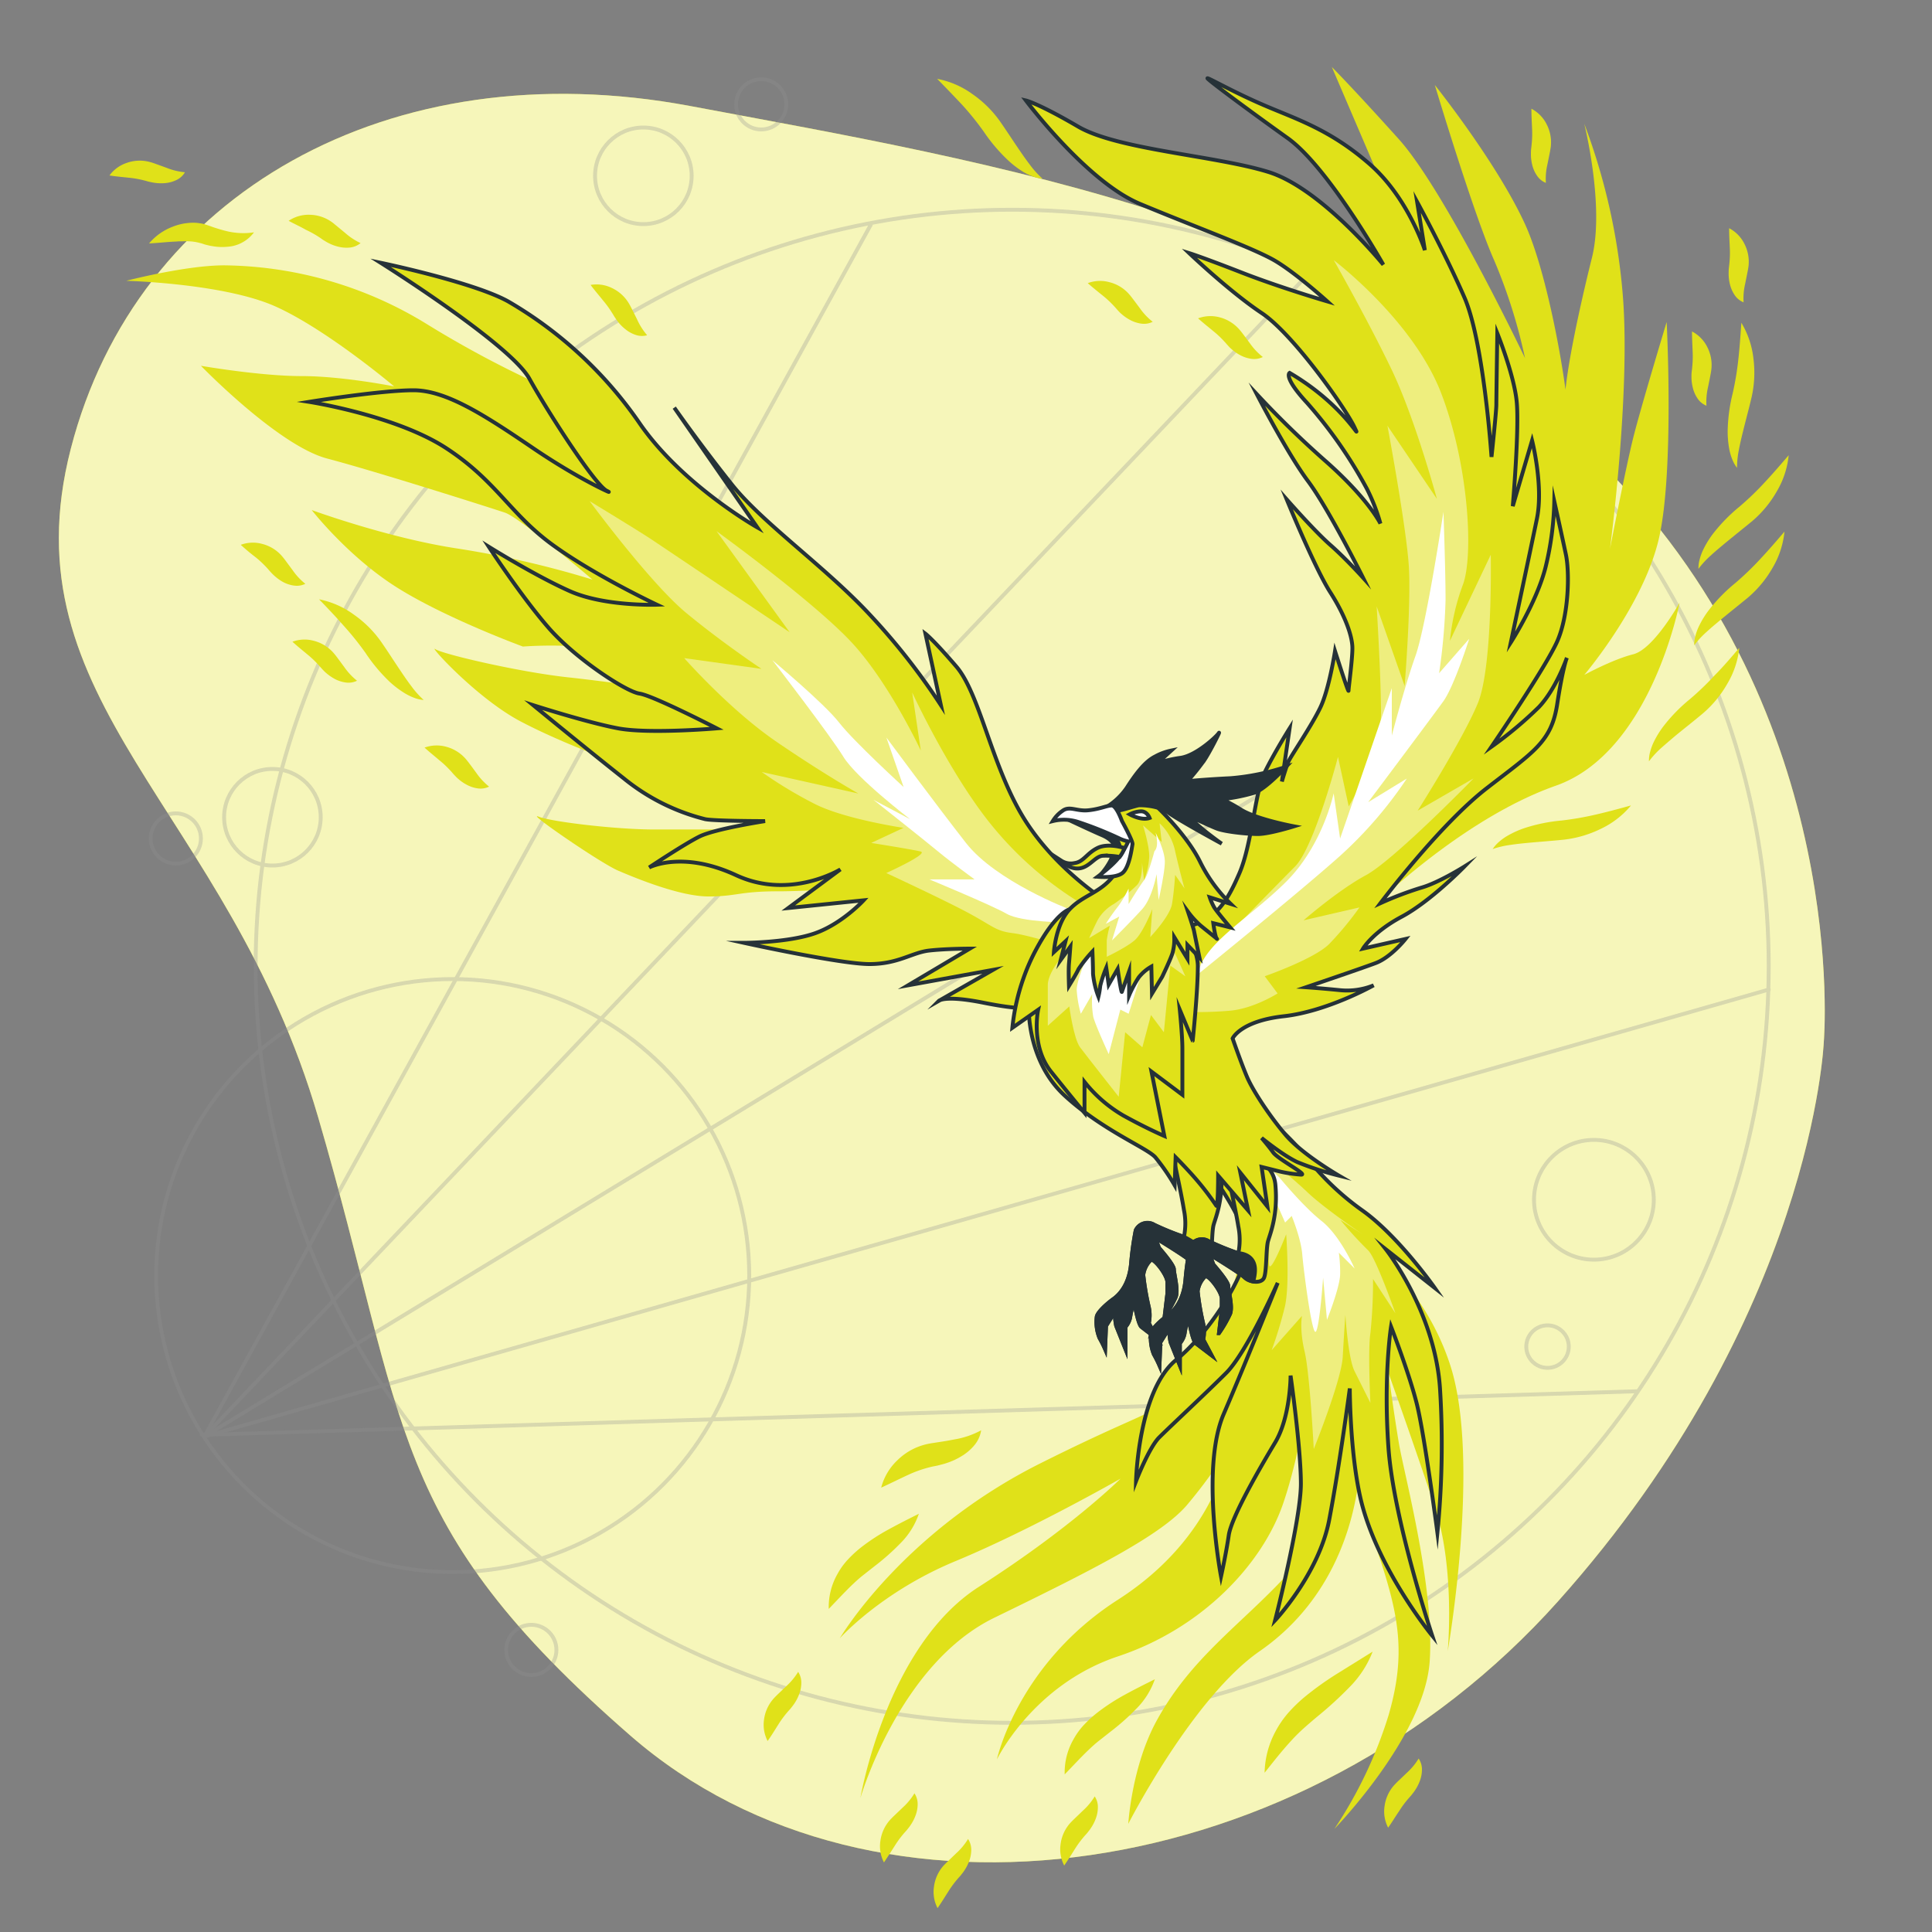 <svg xmlns="http://www.w3.org/2000/svg" viewBox="0 0 500 500"><rect x="0" y="0" width="500" height="500" fill="#808080" stroke="none"/><g id="freepik--background-simple--inject-20"><path d="M472,269.62s7.21-84-56.07-148.1S256.33,42,178.57,27.43,35.35,50.11,18.33,116.11s40.56,92.79,64,173,17.6,105,80.81,160.06,174.19,39,240.11-34.79S472,269.62,472,269.62Z" style="fill:#E0E119"></path><path d="M472,269.62s7.21-84-56.07-148.1S256.33,42,178.57,27.43,35.35,50.11,18.33,116.11s40.56,92.79,64,173,17.6,105,80.81,160.06,174.19,39,240.11-34.79S472,269.62,472,269.62Z" style="fill:#fff;opacity:0.7"></path></g><g id="freepik--Graphics--inject-20"><g style="opacity:0.3"><circle cx="261.95" cy="250.07" r="195.79" style="fill:none;stroke:#8f8f8f;stroke-linecap:round;stroke-linejoin:round"></circle><circle cx="117.16" cy="330.12" r="76.74" style="fill:none;stroke:#8f8f8f;stroke-linecap:round;stroke-linejoin:round"></circle><line x1="52.87" y1="371.78" x2="225.35" y2="58.18" style="fill:none;stroke:#8f8f8f;stroke-linecap:round;stroke-linejoin:round"></line><line x1="52.87" y1="371.78" x2="342.9" y2="66.38" style="fill:none;stroke:#8f8f8f;stroke-linecap:round;stroke-linejoin:round"></line><line x1="52.87" y1="371.78" x2="425.64" y2="145.02" style="fill:none;stroke:#8f8f8f;stroke-linecap:round;stroke-linejoin:round"></line><line x1="52.87" y1="371.78" x2="457.74" y2="256.1" style="fill:none;stroke:#8f8f8f;stroke-linecap:round;stroke-linejoin:round"></line><line x1="52.24" y1="371.34" x2="423.59" y2="360.06" style="fill:none;stroke:#8f8f8f;stroke-linecap:round;stroke-linejoin:round"></line><circle cx="412.5" cy="310.5" r="15.5" style="fill:none;stroke:#8f8f8f;stroke-linecap:round;stroke-linejoin:round"></circle><circle cx="400.5" cy="348.5" r="5.5" style="fill:none;stroke:#8f8f8f;stroke-linecap:round;stroke-linejoin:round"></circle><circle cx="166.5" cy="45.5" r="12.5" style="fill:none;stroke:#8f8f8f;stroke-linecap:round;stroke-linejoin:round"></circle><circle cx="70.5" cy="211.5" r="12.5" style="fill:none;stroke:#8f8f8f;stroke-linecap:round;stroke-linejoin:round"></circle><circle cx="197" cy="27" r="6.5" style="fill:none;stroke:#8f8f8f;stroke-linecap:round;stroke-linejoin:round"></circle><circle cx="137.5" cy="427" r="6.5" style="fill:none;stroke:#8f8f8f;stroke-linecap:round;stroke-linejoin:round"></circle><circle cx="45.5" cy="217" r="6.5" style="fill:none;stroke:#8f8f8f;stroke-linecap:round;stroke-linejoin:round"></circle></g></g><g id="freepik--Phoenix--inject-20"><path d="M322,299.33s2.19,36.55-11.24,52.94-5.43,8.4-41.43,26.4-52,45.33-52,45.33,10.67-12,30-20S290,382.67,290,382.67s-12.67,12.66-36.67,28-30.66,54.66-30.66,54.66,10-34.66,34.66-46.66,43.34-21.34,50-29.34A130.58,130.58,0,0,0,318,374.67s-2.67,22.66-28.67,39.33S258,455.33,258,455.33s9.33-19.33,31.33-26.66,37.34-24,42.67-39.34,8-38,8-38,7,41.24-7.33,56.67c-11.75,12.63-24.48,21.11-33.34,37.33C292.86,457.18,292,472,292,472s16.67-32.67,34-44.67,24.67-30.66,26-48,2.67-32.66,2.67-32.66-3.34,39.33,2,55.33,7.33,26,2.66,42a112.84,112.84,0,0,1-14,29.33s23.34-24,24.67-43.33-6.67-48.67-8-56.67-2.67-18-2.67-18S366,374,371.33,390s3.34,37.33,3.34,37.33,8.66-49.33.66-74-28.16-36.58-36-43.33A72.56,72.56,0,0,0,322,299.33Z" style="fill:#E0E119"></path><path d="M354.67,235.33s23.33-23.33,48-32,32-47.33,32-47.33-6.67,12-12,13.33S410,174.67,410,174.67s15.33-18,19.33-35.34,2-56,2-56-6.66,22-8.66,30-6,28.67-6,28.67S422,102,420,76.67A162.7,162.7,0,0,0,410,32s5.33,21.33,2,34.67S403.33,104,405.33,108,402,74,394.67,58s-23.34-36-23.34-36,10,33.33,15.34,45.33a138.76,138.76,0,0,1,8,25.34S374,49.33,362,36s-17.33-18.67-17.33-18.67l12,28-10-9.33s14.66,19.33,22,41.33,9.33,34.67-1.34,70S333.33,228,330,236.67a99.62,99.62,0,0,0-4.67,16Z" style="fill:#E0E119"></path><path d="M153.33,105.33A269.41,269.41,0,0,1,110.67,84,102,102,0,0,0,58,68.67c-10,0-25.33,4-25.33,4s25.33.66,38.66,6.66S102,100,102,100s-13.33-2.67-24-2.67-26-2.66-26-2.66,20,20.66,32.67,24,42,12.66,46,14S153.33,150,153.33,150a249.28,249.28,0,0,0-34.66-8c-18-2.67-38-10-38-10s9.33,12,22,20,32.66,15.33,32.66,15.33,23.34-2,38.67,5.34,18,8.66,18,8.66-32-4.66-44.67-6-32.66-6-34.66-7.33,10.66,12.67,22,18.67,33.33,14.66,42,14.66S210,214.67,210,214.67H169.33c-10,0-26.66-2-30-3.34s16,12,20.67,14S176,232,183.33,232s8-1.33,18-1.33,17.34-1.34,26,1.33a97.6,97.6,0,0,1,16,6.67s-7.33-15.34-26.66-45.34-36.67-54.66-43.34-58S153.33,105.33,153.33,105.33Z" style="fill:#E0E119"></path><path d="M228.05,385a14.94,14.94,0,0,1,4.23-7.12,15.83,15.83,0,0,1,7.63-4.15c.82-.18,1.34-.25,1.93-.34l1.75-.27c1.16-.17,2.29-.38,3.42-.6a22.06,22.06,0,0,0,6.91-2.36,7.87,7.87,0,0,1-1.79,3.91,13.09,13.09,0,0,1-3.32,2.81,18,18,0,0,1-3.84,1.76c-.66.23-1.32.38-2,.56s-1.4.28-1.83.39a31.18,31.18,0,0,0-6.18,2.14C232.82,382.71,230.61,383.83,228.05,385Z" style="fill:#E0E119"></path><path d="M198.66,450.57a9.13,9.13,0,0,1-.93-5.54,10.08,10.08,0,0,1,2.42-5.37c.39-.44.62-.66.9-.94l.81-.78,1.61-1.54a16.85,16.85,0,0,0,3.09-3.72,5,5,0,0,1,.82,2.84,8.31,8.31,0,0,1-.55,2.91,11.43,11.43,0,0,1-1.31,2.53c-.26.39-.55.74-.83,1.1s-.65.72-.8.92a25.41,25.41,0,0,0-2.45,3.31C200.62,447.57,199.78,449,198.66,450.57Z" style="fill:#E0E119"></path><path d="M109.87,193.48a9.21,9.21,0,0,1,5.61-.22,10.12,10.12,0,0,1,5,3.09c.38.44.57.7.81,1l.68.9,1.32,1.8a16.81,16.81,0,0,0,3.29,3.53,5,5,0,0,1-2.92.46,8.5,8.5,0,0,1-2.82-.92,11.12,11.12,0,0,1-2.33-1.62c-.36-.31-.67-.65-1-1s-.63-.73-.81-.91a25.54,25.54,0,0,0-3-2.84C112.6,195.8,111.32,194.79,109.87,193.48Z" style="fill:#E0E119"></path><path d="M75.68,166.08a9.06,9.06,0,0,1,5.61-.22,10.14,10.14,0,0,1,5,3.08c.39.45.58.7.81,1l.68.91,1.32,1.79a16.66,16.66,0,0,0,3.3,3.53,5,5,0,0,1-2.93.46,8.56,8.56,0,0,1-2.82-.91,12.14,12.14,0,0,1-2.33-1.63c-.36-.3-.66-.64-1-1s-.63-.73-.8-.9a26.58,26.58,0,0,0-3-2.85C78.4,168.4,77.12,167.39,75.68,166.08Z" style="fill:#E0E119"></path><path d="M74.7,57.15a9.18,9.18,0,0,1,5.39-1.57,10.09,10.09,0,0,1,5.63,1.78c.48.33.72.54,1,.78l.87.71,1.72,1.42a16.89,16.89,0,0,0,4,2.64,5.07,5.07,0,0,1-2.73,1.15,8.57,8.57,0,0,1-3-.21,11.17,11.17,0,0,1-2.66-1c-.42-.21-.8-.46-1.2-.7s-.78-.56-1-.69a27.17,27.17,0,0,0-3.58-2C77.91,58.74,76.42,58.07,74.7,57.15Z" style="fill:#E0E119"></path><path d="M152.84,73.74a9,9,0,0,1,5.55.81,10.06,10.06,0,0,1,4.38,4c.3.5.44.79.62,1.14l.5,1,1,2a16.81,16.81,0,0,0,2.59,4.07,5,5,0,0,1-2.95-.08,8.26,8.26,0,0,1-2.61-1.42,11.24,11.24,0,0,1-2-2c-.29-.36-.53-.75-.8-1.13s-.48-.84-.62-1a26,26,0,0,0-2.41-3.34C155.09,76.52,154,75.29,152.84,73.74Z" style="fill:#E0E119"></path><path d="M28.33,45.41a9.1,9.1,0,0,1,4.55-3.28,10,10,0,0,1,5.89-.21c.57.15.87.26,1.24.39l1.06.38,2.1.76a16.54,16.54,0,0,0,4.69,1.13,5,5,0,0,1-2.18,2,8.34,8.34,0,0,1-2.85.8A11.77,11.77,0,0,1,40,47.31c-.46-.06-.91-.17-1.36-.26s-.92-.27-1.17-.31A25.17,25.17,0,0,0,33.4,46C31.88,45.84,30.26,45.7,28.33,45.41Z" style="fill:#E0E119"></path><path d="M38.58,63a14.87,14.87,0,0,1,6.17-4.35,14.2,14.2,0,0,1,3.84-.93,12.92,12.92,0,0,1,2.07-.06,10.06,10.06,0,0,1,1.07.13,6.92,6.92,0,0,1,1.07.2l1,.32.76.26q.75.29,1.5.51c1,.33,2,.6,3,.83a18.49,18.49,0,0,0,6.67.22A9.26,9.26,0,0,1,59,63.85a14.62,14.62,0,0,1-4-.14c-.65-.09-1.27-.26-1.9-.41L52.21,63l-.65-.16a12.12,12.12,0,0,0-2.79-.39c-.5-.06-1,0-1.54,0s-1.06,0-1.61.06C43.43,62.59,41.14,62.87,38.58,63Z" style="fill:#E0E119"></path><path d="M62.31,141a9.06,9.06,0,0,1,5.61-.22,10,10,0,0,1,5,3.08c.38.44.57.7.81,1l.67.91,1.33,1.79a16.34,16.34,0,0,0,3.29,3.53,5,5,0,0,1-2.92.46,8.41,8.41,0,0,1-2.82-.91A11.91,11.91,0,0,1,71,149c-.35-.3-.66-.64-1-1s-.62-.73-.8-.91a27.32,27.32,0,0,0-3-2.84C65,143.34,63.76,142.33,62.31,141Z" style="fill:#E0E119"></path><path d="M82.57,155.1a22.73,22.73,0,0,1,9.06,4,28.82,28.82,0,0,1,7.07,7.08c1.81,2.62,3.42,5.17,5.15,7.71.85,1.27,1.72,2.53,2.65,3.75a23.34,23.34,0,0,0,3.15,3.51,8.51,8.51,0,0,1-2.47-.56,13.78,13.78,0,0,1-2.29-1.1,24.85,24.85,0,0,1-4-3A43.42,43.42,0,0,1,94.61,169,76,76,0,0,0,89,162C87,159.71,84.88,157.48,82.57,155.1Z" style="fill:#E0E119"></path><path d="M437.89,85.78a9.09,9.09,0,0,1,3.93,4,10.06,10.06,0,0,1,1.08,5.79c-.07.58-.13.9-.2,1.28L442.48,98l-.44,2.18a16.64,16.64,0,0,0-.41,4.82,5,5,0,0,1-2.3-1.87,8.19,8.19,0,0,1-1.21-2.7,11.44,11.44,0,0,1-.37-2.82c0-.47,0-.92.06-1.38s.12-1,.13-1.21a25.86,25.86,0,0,0,.11-4.11C438,89.36,437.89,87.73,437.89,85.78Z" style="fill:#E0E119"></path><path d="M447.5,59.06a9.12,9.12,0,0,1,3.93,4,10.16,10.16,0,0,1,1.09,5.8c-.08.58-.14.89-.21,1.27l-.22,1.11-.44,2.19a16.53,16.53,0,0,0-.41,4.81,5,5,0,0,1-2.3-1.86,8.49,8.49,0,0,1-1.21-2.7,11.56,11.56,0,0,1-.36-2.83c0-.46,0-.92.05-1.38s.12-1,.13-1.2a26,26,0,0,0,.12-4.12C447.61,62.64,447.5,61,447.5,59.06Z" style="fill:#E0E119"></path><path d="M396.33,28.14a9.12,9.12,0,0,1,3.93,4,10.2,10.2,0,0,1,1.09,5.8c-.08.58-.14.89-.21,1.28l-.22,1.11-.44,2.18a16.6,16.6,0,0,0-.41,4.82,5,5,0,0,1-2.3-1.87,8.19,8.19,0,0,1-1.21-2.7A11.42,11.42,0,0,1,396.2,40c0-.47,0-.92.05-1.38s.12-1,.13-1.21a25.82,25.82,0,0,0,.12-4.11C396.44,31.72,396.33,30.09,396.33,28.14Z" style="fill:#E0E119"></path><path d="M450.66,83.53a22.8,22.8,0,0,1,3.14,9.37,28.82,28.82,0,0,1-.51,10c-.73,3.1-1.53,6-2.26,9-.37,1.49-.72,3-1,4.47a23.76,23.76,0,0,0-.49,4.7,8.55,8.55,0,0,1-1.24-2.21,13.86,13.86,0,0,1-.73-2.43,24.87,24.87,0,0,1-.45-5,43.59,43.59,0,0,1,1.3-9.64A76.34,76.34,0,0,0,449.88,93C450.22,89.92,450.44,86.83,450.66,83.53Z" style="fill:#E0E119"></path><path d="M310.06,82.39a9.14,9.14,0,0,1,5.61-.26,10.13,10.13,0,0,1,5,3.06c.39.44.58.69.82,1l.68.9,1.33,1.79a16.49,16.49,0,0,0,3.32,3.51,5,5,0,0,1-2.92.48,8.53,8.53,0,0,1-2.83-.9,11.42,11.42,0,0,1-2.34-1.61c-.36-.3-.67-.64-1-1s-.63-.73-.81-.91a25.77,25.77,0,0,0-3-2.82C312.8,84.69,311.51,83.69,310.06,82.39Z" style="fill:#E0E119"></path><path d="M281.51,73.28a9.06,9.06,0,0,1,5.61-.25,10,10,0,0,1,5,3c.39.44.58.69.82,1l.68.9L295,79.77a16.49,16.49,0,0,0,3.32,3.51,5,5,0,0,1-2.92.48,8.53,8.53,0,0,1-2.83-.9,11.42,11.42,0,0,1-2.34-1.61c-.36-.3-.67-.64-1-1s-.63-.73-.81-.91a26.65,26.65,0,0,0-3-2.82C284.25,75.58,283,74.58,281.51,73.28Z" style="fill:#E0E119"></path><path d="M242.54,20.41a22.65,22.65,0,0,1,9.08,3.91,28.85,28.85,0,0,1,7.12,7c1.82,2.61,3.45,5.14,5.19,7.68.86,1.26,1.74,2.51,2.67,3.72a23.44,23.44,0,0,0,3.17,3.49,8.17,8.17,0,0,1-2.47-.54,13.78,13.78,0,0,1-2.3-1.08,24.25,24.25,0,0,1-4-3,43.49,43.49,0,0,1-6.32-7.4,74.53,74.53,0,0,0-5.62-7C247,25,244.86,22.77,242.54,20.41Z" style="fill:#E0E119"></path><path d="M462.91,117.81a22.67,22.67,0,0,1-3.09,9.38,28.81,28.81,0,0,1-6.39,7.71c-2.44,2-4.82,3.89-7.19,5.85-1.19,1-2.35,1.95-3.48,3a23.23,23.23,0,0,0-3.2,3.47,8.25,8.25,0,0,1,.33-2.51,13.38,13.38,0,0,1,.87-2.39,24.12,24.12,0,0,1,2.63-4.27,43.55,43.55,0,0,1,6.81-6.95,75.13,75.13,0,0,0,6.45-6.2C458.74,122.66,460.76,120.32,462.91,117.81Z" style="fill:#E0E119"></path><path d="M228.77,482a9.07,9.07,0,0,1-.93-5.54,10.15,10.15,0,0,1,2.42-5.38c.39-.43.62-.65.89-.93l.82-.78,1.61-1.54a16.56,16.56,0,0,0,3.08-3.72,5,5,0,0,1,.83,2.84,8.36,8.36,0,0,1-.55,2.91,11.46,11.46,0,0,1-1.32,2.53c-.25.39-.55.74-.83,1.1s-.64.72-.8.91a26.51,26.51,0,0,0-2.44,3.32C230.72,479,229.88,480.35,228.77,482Z" style="fill:#E0E119"></path><path d="M275.41,482.8a9.14,9.14,0,0,1-.93-5.54,10.11,10.11,0,0,1,2.42-5.38c.39-.43.62-.65.9-.93l.81-.78,1.61-1.55a16.55,16.55,0,0,0,3.09-3.71,4.94,4.94,0,0,1,.82,2.84,8.36,8.36,0,0,1-.55,2.91,11.14,11.14,0,0,1-1.31,2.52c-.26.4-.55.75-.83,1.11s-.65.71-.8.91a26.11,26.11,0,0,0-2.45,3.31C277.37,479.8,276.53,481.2,275.41,482.8Z" style="fill:#E0E119"></path><path d="M242.64,493.82a9.07,9.07,0,0,1-.93-5.54,10.17,10.17,0,0,1,2.41-5.38c.4-.43.63-.65.9-.93l.82-.78,1.61-1.55a16.53,16.53,0,0,0,3.08-3.71,5,5,0,0,1,.83,2.84,8.36,8.36,0,0,1-.55,2.91,11.46,11.46,0,0,1-1.32,2.53c-.25.39-.55.74-.83,1.1s-.65.71-.8.91a27.11,27.11,0,0,0-2.44,3.31C244.59,490.82,243.75,492.22,242.64,493.82Z" style="fill:#E0E119"></path><path d="M359.25,473a9.06,9.06,0,0,1-.93-5.54,10.14,10.14,0,0,1,2.41-5.37c.4-.44.63-.66.9-.94l.82-.78,1.61-1.54a16.83,16.83,0,0,0,3.08-3.72A5,5,0,0,1,368,458a8.31,8.31,0,0,1-.55,2.91,11.46,11.46,0,0,1-1.32,2.53c-.25.39-.55.74-.83,1.1s-.65.72-.8.92a25.4,25.4,0,0,0-2.44,3.31C361.2,470,360.36,471.44,359.25,473Z" style="fill:#E0E119"></path><path d="M214.48,416.39a17.22,17.22,0,0,1,2.2-8.94,18.22,18.22,0,0,1,2.78-3.87,30.13,30.13,0,0,1,3.35-3.09,52.11,52.11,0,0,1,7.24-4.72c2.5-1.37,4.95-2.61,7.75-4a19.76,19.76,0,0,1-4.84,7.69,59.21,59.21,0,0,1-6.42,5.71l-3.18,2.5c-1,.78-1.94,1.65-2.91,2.57C218.52,412.11,216.63,414.15,214.48,416.39Z" style="fill:#E0E119"></path><path d="M275.54,459.21a17.16,17.16,0,0,1,2.2-8.93,18.9,18.9,0,0,1,2.78-3.88,31,31,0,0,1,3.35-3.08,53.12,53.12,0,0,1,7.24-4.73c2.5-1.37,4.95-2.6,7.76-4a20,20,0,0,1-4.85,7.69A59.33,59.33,0,0,1,287.6,448l-3.18,2.5c-1,.78-1.94,1.65-2.9,2.57C279.58,454.93,277.69,457,275.54,459.21Z" style="fill:#E0E119"></path><path d="M327.28,458.79A23.43,23.43,0,0,1,330.15,448a25,25,0,0,1,3.29-4.76,38.75,38.75,0,0,1,4-3.9,79.35,79.35,0,0,1,8.71-6.25l9.09-5.65a26.67,26.67,0,0,1-6.08,9.28,95,95,0,0,1-7.84,7.2c-1.32,1.09-2.63,2.21-3.84,3.29a45.55,45.55,0,0,0-3.48,3.47C331.75,453.13,329.6,455.86,327.28,458.79Z" style="fill:#E0E119"></path><path d="M450.12,167.66A22.67,22.67,0,0,1,447,177a28.81,28.81,0,0,1-6.39,7.71c-2.44,2.05-4.82,3.89-7.19,5.85-1.18,1-2.35,2-3.48,3a23.18,23.18,0,0,0-3.19,3.47,8.2,8.2,0,0,1,.32-2.51,14.21,14.21,0,0,1,.87-2.39,24.34,24.34,0,0,1,2.63-4.27,43.13,43.13,0,0,1,6.81-6.95,73.77,73.77,0,0,0,6.45-6.21C446,172.51,448,170.17,450.12,167.66Z" style="fill:#E0E119"></path><path d="M422.1,208.45a22.64,22.64,0,0,1-7.81,6.05,29,29,0,0,1-9.61,2.81c-3.17.33-6.18.53-9.24.82-1.52.14-3,.3-4.55.53a23.08,23.08,0,0,0-4.59,1.08,8.56,8.56,0,0,1,1.67-1.89,13,13,0,0,1,2.06-1.49,24,24,0,0,1,4.57-2.07,43,43,0,0,1,9.53-1.94,78.69,78.69,0,0,0,8.82-1.53C415.93,210.14,418.91,209.33,422.1,208.45Z" style="fill:#E0E119"></path><path d="M461.82,137.58a22.86,22.86,0,0,1-3.09,9.39,29,29,0,0,1-6.39,7.71c-2.44,2-4.82,3.89-7.19,5.85-1.19,1-2.35,1.95-3.48,3a23.14,23.14,0,0,0-3.2,3.46,8.5,8.5,0,0,1,.32-2.5,13.14,13.14,0,0,1,.88-2.39,23.76,23.76,0,0,1,2.63-4.27,43.13,43.13,0,0,1,6.81-6.95,76.75,76.75,0,0,0,6.45-6.21C457.65,142.44,459.67,140.1,461.82,137.58Z" style="fill:#E0E119"></path><path d="M338,299.33a69.69,69.69,0,0,0,14.67,14c9.33,6.67,18.66,20,18.66,20l-12.66-10s12.66,16,14,36a231.47,231.47,0,0,1-.67,37.34s-3.33-25.34-5.33-33.34-6.67-20-6.67-20-2,12.67-.67,31.34,11.34,48.66,11.34,48.66-14.62-17.76-18.67-36c-2.67-12-2.67-28-2.67-28s-2.66,20-5.33,34-14,26-14,26,6.67-26,6.67-35.33S334,356,334,356s0,10.67-4,17.33-11.33,19.34-12,24S316,408,316,408s-5.33-28,.67-42,14-34,14-34-8,18-13.34,23.33S302.67,369.33,300,372s-6,11.33-6,11.33.56-23.26,10.28-31.3,17.05-21.36,18.39-27.36-6.67-17.34-11.34-24-16.66-9.34-16.66-9.34S319.33,288,324,288,338,299.33,338,299.33Z" style="fill:#E0E119;stroke:#263238;stroke-miterlimit:10"></path><path d="M329.11,316.36s-1,8.18-.68,10.91,4.43-7.84,4.43-7.84,1,12.95-.34,18.74a106.27,106.27,0,0,1-3.41,11.25l7.84-8.86s-.69,3.41.68,9.2S340,375,340,375s7.16-17.72,7.5-23.86.68-10.9.68-10.9.68,11.25,2.39,14.65l4.09,8.18s-.69-13.63,0-18.06a132.65,132.65,0,0,0,.68-14l5.79,8.86S356,325.22,354,323.52a100.23,100.23,0,0,1-7.15-7.84l5.79,3.75s-10.56-7.16-14.65-11.24A137.23,137.23,0,0,0,326,298.3S329.79,310.23,329.11,316.36Z" style="fill:#fff;opacity:0.44"></path><path d="M331.15,304.78s6.14,7.49,10.91,11.24,8.52,12.27,8.52,12.27l-4.09-4.09a36.81,36.81,0,0,1,.34,5.45c0,3.41-3.41,11.93-3.41,11.93l-1-10.9s-1,14-2,14-3.06-16-3.4-20.11-2.73-9.88-2.73-9.88l-1.7,1.7s-3.75-8.52-4.43-9.88-4.44-8.86-4.44-8.86" style="fill:#fff"></path><path d="M303.28,297.76s2.4,10.8,3.12,15.36a17.23,17.23,0,0,1,0,7,69.54,69.54,0,0,1-7.68-3.12,3.35,3.35,0,0,0-4.8,1.44,80.19,80.19,0,0,0-1.2,8.64c-.48,5.28-2.88,7.92-4.56,9.12s-4.08,3.36-4.32,4.57a11,11,0,0,0,.72,5.52,28.82,28.82,0,0,1,1.44,2.88l.24-6,2.4-3.85a11.65,11.65,0,0,0,.24,3.85l2.4,6v-5.76a5.36,5.36,0,0,0,1.2-2.4,30.47,30.47,0,0,1,1-4.33s1,6,1.92,6.73,4.08,3.12,4.08,3.12l-2.16-4.08a9.9,9.9,0,0,0,0-4.09,68.62,68.62,0,0,1-1.44-8.4,6.52,6.52,0,0,1,1.92-3.84c.72-.72,4.32,3.84,4.32,5.76v2.88l-.72,6a32.3,32.3,0,0,0,2.88-5.05c.72-1.92-.48-6-.48-7.2s-3.84-5.52-3.84-5.52l-1-2.64s7.92,4.8,9.12,6,4.32,1.68,5,0,.48-7.44,1-9.36,2.64-6.72,1.92-14.64-11.52-8.4-11.52-8.4" style="fill:#E0E119;stroke:#263238;stroke-miterlimit:10"></path><path d="M306.4,320.08a69.54,69.54,0,0,1-7.68-3.12,3.35,3.35,0,0,0-4.8,1.44,80.19,80.19,0,0,0-1.2,8.64c-.48,5.28-2.88,7.92-4.56,9.12s-4.08,3.36-4.32,4.57a11,11,0,0,0,.72,5.52,28.82,28.82,0,0,1,1.44,2.88l.24-6,2.4-3.85a11.65,11.65,0,0,0,.24,3.85l2.4,6v-5.76a5.36,5.36,0,0,0,1.2-2.4,30.47,30.47,0,0,1,1-4.33s1,6,1.92,6.73,4.08,3.12,4.08,3.12l-2.16-4.08a9.9,9.9,0,0,0,0-4.09,68.62,68.62,0,0,1-1.44-8.4,6.52,6.52,0,0,1,1.92-3.84c.72-.72,4.32,3.84,4.32,5.76v2.88l-.72,6a32.3,32.3,0,0,0,2.88-5.05c.72-1.92-.48-6-.48-7.2s-3.84-5.52-3.84-5.52l-1-2.64s7.92,4.8,9.12,6,4.32,1.68,5,0a4.25,4.25,0,0,0,.23-.79C311.51,322.61,306.4,320.08,306.4,320.08Z" style="fill:#263238;stroke:#263238;stroke-miterlimit:10"></path><path d="M317.35,302s2.4,10.8,3.12,15.36a17.3,17.3,0,0,1,0,7,68.41,68.41,0,0,1-7.68-3.13,3.35,3.35,0,0,0-4.8,1.44,80.69,80.69,0,0,0-1.2,8.65c-.48,5.28-2.88,7.92-4.56,9.12s-4.08,3.36-4.32,4.56a11,11,0,0,0,.72,5.52,28.82,28.82,0,0,1,1.44,2.88l.24-6,2.4-3.84a11.59,11.59,0,0,0,.24,3.84l2.4,6v-5.76a5.36,5.36,0,0,0,1.2-2.4,30.6,30.6,0,0,1,1-4.32s1,6,1.92,6.72,4.08,3.12,4.08,3.12l-2.16-4.08a9.86,9.86,0,0,0,0-4.08,68.62,68.62,0,0,1-1.44-8.4,6.52,6.52,0,0,1,1.92-3.84c.72-.72,4.32,3.84,4.32,5.76V339l-.72,6a32,32,0,0,0,2.88-5c.72-1.92-.48-6-.48-7.2s-3.84-5.52-3.84-5.52l-1-2.64s7.92,4.8,9.12,6,4.32,1.68,5,0,.48-7.44,1-9.37,2.64-6.72,1.92-14.64-11.52-8.4-11.52-8.4" style="fill:#E0E119;stroke:#263238;stroke-miterlimit:10"></path><path d="M320.47,324.33a70.62,70.62,0,0,1-7.68-3.13,3.35,3.35,0,0,0-4.8,1.45,80.19,80.19,0,0,0-1.2,8.64c-.48,5.28-2.88,7.92-4.56,9.12s-4.08,3.36-4.32,4.56a11,11,0,0,0,.72,5.52,28.82,28.82,0,0,1,1.44,2.88l.24-6,2.4-3.84a11.59,11.59,0,0,0,.24,3.84l2.4,6v-5.76a5.36,5.36,0,0,0,1.2-2.4,30.6,30.6,0,0,1,1-4.32s1,6,1.92,6.72,4.08,3.12,4.08,3.12l-2.16-4.08a9.86,9.86,0,0,0,0-4.08,68.62,68.62,0,0,1-1.44-8.4,6.52,6.52,0,0,1,1.92-3.84c.72-.72,4.32,3.84,4.32,5.76V339l-.72,6a32,32,0,0,0,2.88-5c.72-1.92-.48-6-.48-7.2s-3.84-5.52-3.84-5.52l-1-2.64s7.92,4.8,9.12,6a4.26,4.26,0,0,0,2.16,1,10.54,10.54,0,0,0,.46-2.4C325.17,324.35,320.47,324.33,320.47,324.33Z" style="fill:#263238;stroke:#263238;stroke-miterlimit:10"></path><path d="M286,233s-13.5-8.5-21.5-22-11-31.5-17-38.5-8-8.5-8-8.5l4,18.5a170.86,170.86,0,0,0-18-23c-11.5-12.5-28-24-36-34s-15-20-15-20l21.5,31s-19.5-11-30.5-27a105.8,105.8,0,0,0-34-31.5c-9-5-33-10-33-10S132,89,137,98s17,27.5,20,29-6.5-2.5-19-11-22.5-15-31-15-27,3-27,3,22.5,3.5,35.5,12S132,133,143,141s27,15.5,27,15.5-13.5.5-22.5-3.5-21-11.5-21-11.5,8.5,13,15.5,21,20,16.5,23.5,17,20,9,20,9-17.5,1.5-25.5,0-22-6-22-6,14,11.5,23.5,19a54.12,54.12,0,0,0,21,10.5c2.5.5,15.5.5,15.5.5s-13,2-17,4-13,8-13,8,8.5-4.5,22.5,2,27-1.5,27-1.5L204,235l19.5-2s-5.5,6-12.5,8.5-18.5,2.5-18.5,2.5,25,5.5,32.5,5.5,11-3,15.5-3.5,10.5-.5,10.5-.5L235,255l22-4-14,8s1.5-1.5,11.5.5,11.75,1.25,11.75,1.25-.5,13.75,9.25,22.75,21.25,13.5,23.5,16a55,55,0,0,1,5,7.25l.25-7.25s2,2,4.25,4.5a73.4,73.4,0,0,1,6.25,8c.5,1,.5-7.75.5-7.75l7.75,9-2-9.75,7,8.75L326.5,302l5,1.25a35.66,35.66,0,0,0,5.25.75c1.75,0-6-4-7.25-5.75s-3-3.75-3-3.75,5.5,4.5,9.25,6.25a78.51,78.51,0,0,0,10.75,3.5s-9.5-5.5-13.75-10.5-8.5-11.5-10-15-3.75-10-3.75-10,2-4.5,13.25-5.75,23.25-8,23.25-8a18.27,18.27,0,0,1-8.75,1.25c-5-.5-8.75-.75-8.75-.75s14-4.75,18-6.25,7.75-6.25,7.75-6.25l-11,2.5s2.5-4.25,10-8.25,16.25-13,16.25-13-6.75,4.25-11.25,5.5a87.75,87.75,0,0,0-10.5,4S372.5,213.5,384.75,204,401.5,192,403,182.25s2.5-12,2.5-12-2.75,8-7.25,12.75A102.29,102.29,0,0,1,386,193.25s14-20.5,17-27.25,3.25-17.75,2.25-22.5-3-13.75-3-13.75a78.48,78.48,0,0,1-2.25,17c-2.25,9-9,19.5-9,19.5s5-23.5,6.75-32S396.5,114,396.5,114l-5,17s1.75-20.25,1-27.25-5-17.5-5-17.5-.25,16.75-.25,18.5-1.25,13.5-1.25,13.5S384,88.5,379,77s-12.25-24.75-12.25-24.75l2,12.5S364.5,51.25,354.5,42.5,336,31,327.75,27.5,313,20.25,312.5,20.25s10.25,8,20.75,15.5S358,68.5,358,68.5s-16-19.75-29.75-24-39-5.75-49.25-11.75S265.5,26,265.5,26,281.25,47,295,52.75s29.5,11.5,35,14.75S343.5,78,343.5,78s-12-3.5-22.25-7.5-13.5-5-13.5-5,10.5,10,18.75,15.5,21.75,24.75,24,29.5-2.25-5.5-16.75-14c0,0-1.75,1,4.5,7.75a117.27,117.27,0,0,1,15.5,22.25,49,49,0,0,1,3.5,9s-3-6.25-14-16a250.73,250.73,0,0,1-18-17.5s8,15.5,13.25,22.5,14.25,25,14.25,25-4.5-5-8.5-8.5S333,129.25,333,129.25s7.25,17.75,11.25,24,5.75,11.5,5.75,14.5-1,10.25-1,11-3.5-10.25-3.5-10.25-1.5,9.75-3.75,14.5-7.59,12.54-8.25,14-1.75,5.25-1.75,5.25l2-13.75s-4,6.35-6.5,11.5-3.25,18.5-6.5,26-6.25,12.5-14.5,14S286,233,286,233Z" style="fill:#E0E119;stroke:#263238;stroke-miterlimit:10"></path><path d="M310,250s20.13-20.72,25.14-25.73,11.13-28.38,11.13-28.38l2.78,12.8s8.35-13.92,8.35-23.93-1.12-27.83-1.12-27.83l7.24,20.59s1.67-20.59,1.11-30.61-5.56-36.73-5.56-36.73l12.8,18.93s-5.57-20.6-11.69-33.4-15-28.38-15-28.38,20.6,15.58,27.83,34.51,8.35,42.29,5.57,49.53a57.47,57.47,0,0,0-3.34,14.47l10.57-22.27s.56,28.94-3.34,38.4-15.58,27.83-15.58,27.83l14.47-8.35S360.74,222.6,353.5,226.5s-16.14,11.68-16.14,11.68l14.47-3.34A82.72,82.72,0,0,1,344,244.3c-3.89,3.9-16.69,8.35-16.69,8.35l3.33,4.45s-6.12,3.9-12.24,4.46-15.58.55-17.25-.56S310,250,310,250Z" style="fill:#fff;opacity:0.44"></path><path d="M310.09,252.09s26.16-21.14,36.73-30.6a106.85,106.85,0,0,0,17.26-20l-10,6.12s16.69-22.26,19.48-26.15,6.67-16.14,6.67-16.14l-7.79,8.9a159.24,159.24,0,0,0,1.67-18.92c0-7.79-.55-22.82-.55-22.82s-4.46,29.5-7.24,37.29-6.12,20.59-6.12,20.59V178.08L346.82,217l-1.67-11.68s-2.78,13.35-12.24,22.81S311.21,244.3,310.09,252.09Z" style="fill:#fff"></path><path d="M280.6,234.29a90.8,90.8,0,0,1-23.37-20c-11.14-13.35-21.15-35.06-21.15-35.06l2.22,15s-7.79-16.7-17.25-27.27-35.62-29.5-35.62-29.5l18.93,26.16s-32.28-21.7-35.62-23.93-16.14-10-16.14-10,15.58,21.15,25,28.94,19.48,14.47,19.48,14.47l-20-2.78S188.77,183.64,201,192s21.14,13.36,21.14,13.36l-25-5.57A110.74,110.74,0,0,0,211,208.13c7.8,3.9,22.82,6.12,22.82,6.12l-8.35,3.9s10.58,1.67,12.8,2.22-8.9,5.57-8.9,5.57,15.58,7.23,21.7,10.57,6.68,4.45,11.13,5,16.7,4.45,16.7,4.45S287.28,240.41,280.6,234.29Z" style="fill:#fff;opacity:0.44"></path><path d="M276.81,235.34s-19-7.18-26.82-17.19-20.59-27.27-20.59-27.27l4.45,12.8S221.05,192,217.16,187s-17.26-16.14-17.26-16.14,15,19.48,18.37,25S235.52,212,235.52,212l-9.46-5s13.36,10.57,16.7,13.35,9.46,7.24,9.46,7.24H240.53s16.14,6.68,20,8.9,15.59,2.23,15.59,2.23" style="fill:#fff"></path><path d="M276.81,235.34S273.33,236,268,246a52.87,52.87,0,0,0-3.19,7.34A54.31,54.31,0,0,0,262,266l6.67-4.67s-2,9.34,3.33,16S280.67,288,280.67,288v-8a35.84,35.84,0,0,0,10,8.67c6,3.33,10.66,5.33,10.66,5.33L300,287.33l-2-10,8,6v-12c0-3.33-.67-10-.67-10l3.34,8S310,256.67,310,250s-8.67-16.67-8.67-19.33S285.63,228,276.81,235.34Z" style="fill:#E0E119;stroke:#263238;stroke-miterlimit:10"></path><path d="M277,245s-5.83,6-5.83,9.89v10.57l5.56-5s1.12,8.35,2.79,10.58,10,12.8,10,12.8l1.67-16.7,4.45,3.9,2.23-8.35,3.34,4.45,1.67-17.25,3.89,2.78s-7.23-16.14-8.9-19.48S278.91,236.22,277,245Z" style="fill:#fff;opacity:0.44"></path><path d="M281.06,248.19s-2.41,5.63-2.41,8a29.27,29.27,0,0,0,1.07,6.17l2.95-5.1a24.44,24.44,0,0,0,.27,5.9c.54,2.15,4,9.65,4,9.65l3-11.53,2.15,1.08,3.48-11s.81-4.56-.53-6.43a10,10,0,0,0-7.51-3.49C284.55,241.48,281.06,248.19,281.06,248.19Z" style="fill:#fff"></path><path d="M276.5,212.15s5.92,2.8,8.72,4,3.11,2.65,3.11,2.65a9.82,9.82,0,0,1-.93,3.89,18,18,0,0,1-2.34,3.42s5.14-2.33,6.07-4.67a11.12,11.12,0,0,0,.94-3.73,20.32,20.32,0,0,0-7.63-4.83A21.77,21.77,0,0,0,276.5,212.15Z" style="fill:#263238;stroke:#263238;stroke-miterlimit:10"></path><path d="M300,209.35s7.32,7,10.59,13.7a39.19,39.19,0,0,0,7.94,10.89l-5.45-1.71a15.53,15.53,0,0,0,1.09,2.49c.62,1.09,4.2,5.29,4.2,5.29L314,238.92s.47,3.74.94,4.05-2.49-2-4.21-3.42a21.87,21.87,0,0,1-3.27-3.58s1.41,4.2,1.56,5,1.4,6.84,1.4,6.84l-3.11-3.26v3.58l-3.42-5.61a13,13,0,0,1-.47,4.21c-.62,1.86-2.65,6.07-2.65,6.07l-2.64,4.35-.16-7a11.19,11.19,0,0,0-3.27,2.8,29.46,29.46,0,0,0-2.49,4.67v-6.23s-1.71,4.83-1.87,5.3-1.09-5.92-1.09-5.92l-2.33,4.05-.62-4.36a32.33,32.33,0,0,0-1.56,4.67,20,20,0,0,1-.47,2.8,22.9,22.9,0,0,1-1.4-5.91c0-2.18-.15-5.76-.15-5.76a35,35,0,0,0-3.58,4.51c-.47,1.09-2.49,4.36-2.49,4.36s-.16-4.05,0-5.76S277,245,277,245l-2.49,3.43,1.24-4.83-3,2.8s.46-7.16,4-11,8.41-4.35,11.83-9.33.47-8.88-1.09-11.83-4-2.18-1.86-4.36,10.11-3.27,11.2-3.27S300,209.35,300,209.35Z" style="fill:#E0E119;stroke:#263238;stroke-miterlimit:10"></path><path d="M286.31,208.89a17.4,17.4,0,0,0,5.29-5c2-3.11,4.51-6.69,7.31-8.09a14.65,14.65,0,0,1,4.21-1.56l-3.58,3.27a33.17,33.17,0,0,1,6.07-1.4c4-.62,9.18-5.44,9.8-6.38s-2.18,4.67-3.73,7a61.49,61.49,0,0,1-4.36,5.44s4.51-.46,11.21-.78a60.37,60.37,0,0,0,14.31-2.95s-5.13,5.6-8.09,6.69a48.32,48.32,0,0,1-8.56,1.71,40.27,40.27,0,0,1,5.14,2.8c4.2,2.49,13.54,4.21,13.54,4.21s-6.38,2-9.34,2-8.56-.62-10.58-1.4-7.94-3.58-7.94-3.58,3,2.8,5.6,4.82,3.58,2.65,3.58,2.65-10.89-5.92-13.7-7.94-7-2-7.62-2-4.67,1.4-5.76,1.4S286.31,210.75,286.31,208.89Z" style="fill:#263238;stroke:#263238;stroke-miterlimit:10"></path><path d="M300.1,213.06l.54,4.83-4.83-4.29s1.61,5.09,1.61,8a18.88,18.88,0,0,1-1.34,6.17l-.54-4.56s.27,4.29-1.34,5.9a46.29,46.29,0,0,1-5.9,4.82,11.1,11.1,0,0,0-4.29,4.29c-1.07,2.15-2.14,4.56-2.14,4.56l5.36-3.22a28.56,28.56,0,0,0-.8,3.76v4.29s5.09-2.41,7.24-4.29,4.55-8.05,4.55-8.05l-.53,7.24s5.09-5.36,5.63-8.58.8-7.5.8-7.5l2.42,3.48s-1.34-4.82-2.42-9.65A13.61,13.61,0,0,0,300.1,213.06Z" style="fill:#fff;opacity:0.44"></path><path d="M298.76,220.3s-1.61,6.17-2.68,7.51-4,6.16-4,6.16v-4a32.06,32.06,0,0,1-2.68,4.56,50.75,50.75,0,0,0-3.22,4.56l3.48-1.88-1.87,6.17s5.09-5.1,7.77-8.05,3.76-9.11,3.76-9.11l.53,6.7s1.61-7,1.61-9.92-2.41-7.51-2.41-7.51S300.1,219,298.76,220.3Z" style="fill:#fff"></path><path d="M297.51,211.69s-.62-1.72-2.18-1.72a6.87,6.87,0,0,0-2.95.78S295.33,212.46,297.51,211.69Z" style="fill:#fff;stroke:#263238;stroke-miterlimit:10"></path><path d="M290.35,212.46s-1.4-4-2.64-4-3,.93-6.07,1.24-4.83-1.24-6.69.16a8.61,8.61,0,0,0-2.49,2.64,11.93,11.93,0,0,1,6.84.32A95.68,95.68,0,0,1,290,217.13a9.93,9.93,0,0,0,2,.63,23.12,23.12,0,0,1-2.34,4c-1.55,2.18-5.6,5.14-5.6,5.14s4.51.47,6.38-.93,2.49-6.7,2.65-7.48S290.35,212.46,290.35,212.46Z" style="fill:#fff;stroke:#263238;stroke-miterlimit:10"></path><path d="M291,219.47s-4.21-1.4-7,0-3.58,3.58-5.91,3.89a4.52,4.52,0,0,1-3.43-.62s2,2.33,4.67,2,4.05-3.11,6.07-3.27a19.17,19.17,0,0,1,4.36.31A7.82,7.82,0,0,0,291,219.47Z" style="fill:#E0E119;stroke:#263238;stroke-miterlimit:10"></path></g></svg>